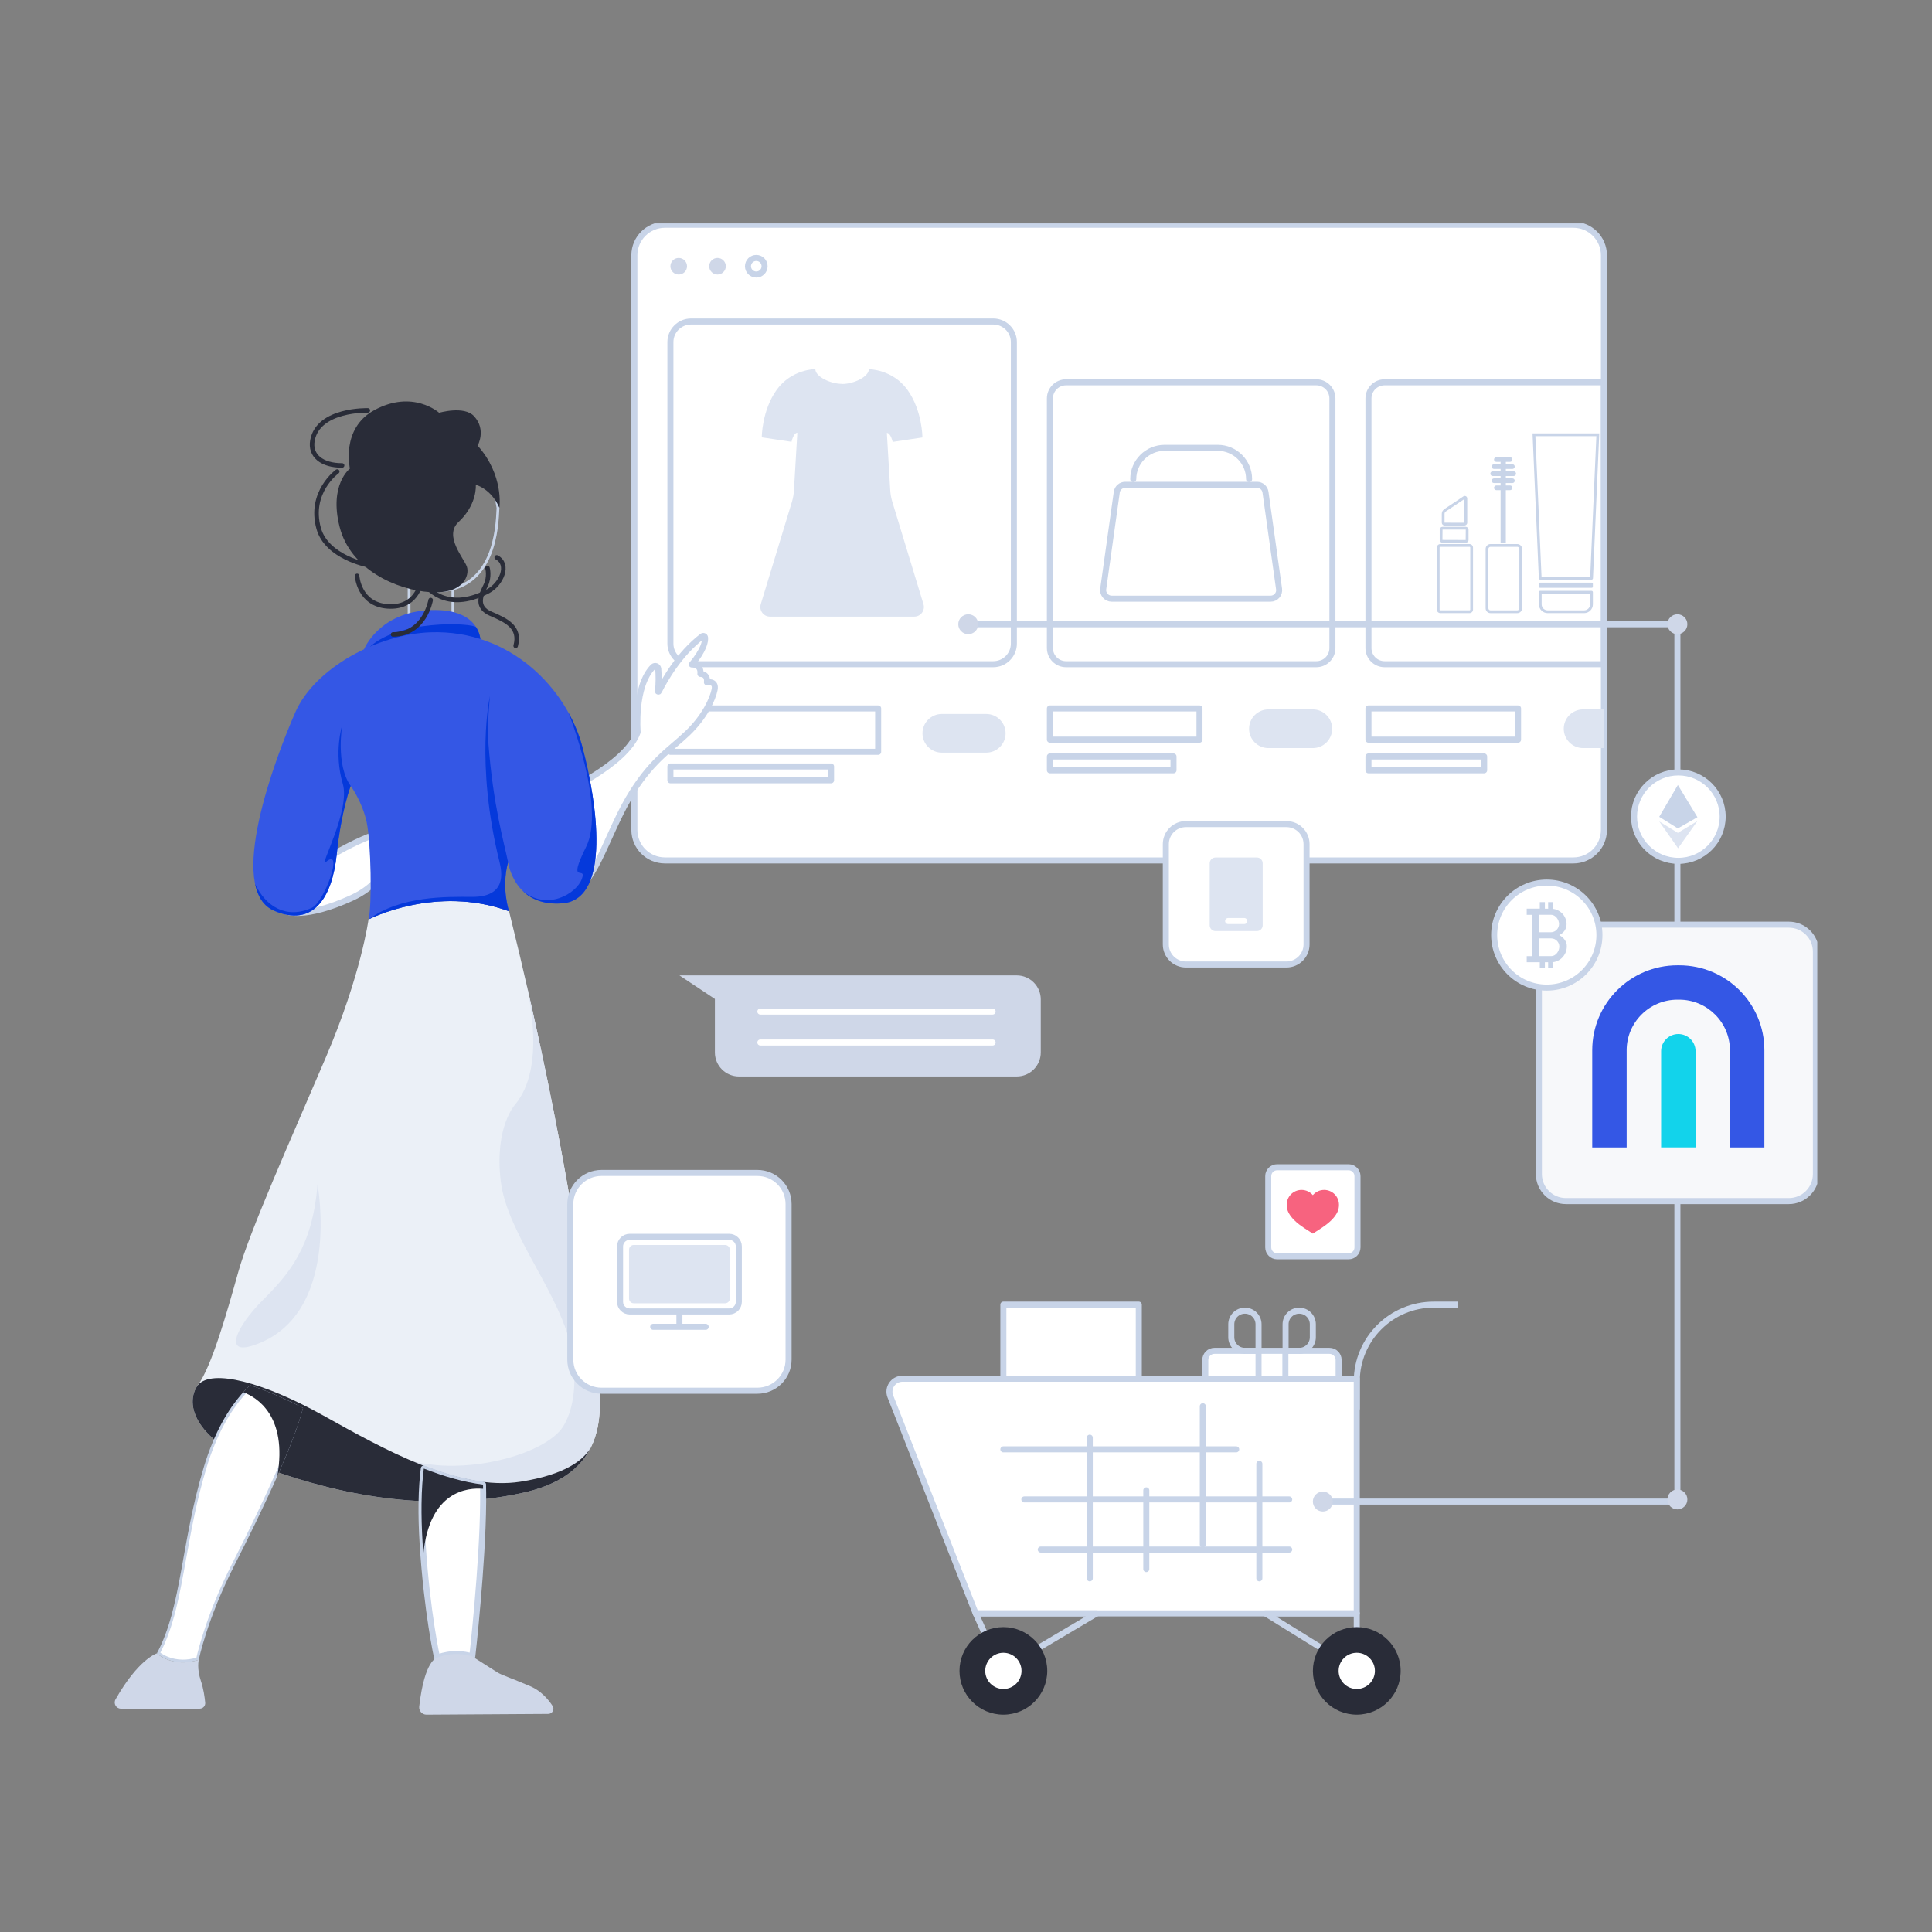 <svg width="320" height="320" viewBox="0 0 320 320" fill="none" xmlns="http://www.w3.org/2000/svg">
<rect x="0" y="0" width="320" height="320" fill="#808080" stroke="none"/>
<g clip-path="url(#clip0_490_2257)">
<path d="M260.593 142.516H110.137C107.339 142.516 105.072 140.255 105.072 137.462V42.282C105.072 39.49 107.339 37.228 110.137 37.228H260.593C263.392 37.228 265.659 39.49 265.659 42.282V137.467C265.659 140.255 263.388 142.516 260.593 142.516Z" fill="white" stroke="#C8D4E8" stroke-miterlimit="10" stroke-linejoin="round"/>
<path d="M145.451 117.339H111.041V124.526H145.451V117.339Z" stroke="#C8D4E8" stroke-miterlimit="10" stroke-linejoin="round"/>
<path d="M137.652 126.952H111.041V129.241H137.652V126.952Z" stroke="#C8D4E8" stroke-miterlimit="10" stroke-linejoin="round"/>
<path d="M198.673 117.339H173.897V122.512H198.673V117.339Z" stroke="#C8D4E8" stroke-miterlimit="10" stroke-linejoin="round"/>
<path d="M194.369 125.295H173.897V127.584H194.369V125.295Z" stroke="#C8D4E8" stroke-miterlimit="10" stroke-linejoin="round"/>
<path d="M251.436 117.339H226.66V122.512H251.436V117.339Z" stroke="#C8D4E8" stroke-miterlimit="10" stroke-linejoin="round"/>
<path d="M245.82 125.295H226.66V127.584H245.82V125.295Z" stroke="#C8D4E8" stroke-miterlimit="10" stroke-linejoin="round"/>
<path d="M164.506 110.014H114.464C112.573 110.014 111.041 108.485 111.041 106.599V56.666C111.041 54.779 112.573 53.251 114.464 53.251H164.506C166.396 53.251 167.928 54.779 167.928 56.666V106.595C167.933 108.485 166.396 110.014 164.506 110.014Z" stroke="#C8D4E8" stroke-miterlimit="10" stroke-linejoin="round"/>
<path d="M218.012 110.014H176.577C175.095 110.014 173.897 108.815 173.897 107.341V65.995C173.897 64.517 175.1 63.322 176.577 63.322H218.012C219.494 63.322 220.691 64.521 220.691 65.995V107.337C220.696 108.815 219.494 110.014 218.012 110.014Z" stroke="#C8D4E8" stroke-miterlimit="10" stroke-linejoin="round"/>
<path d="M265.659 110.014H229.34C227.858 110.014 226.66 108.815 226.66 107.341V65.995C226.66 64.517 227.862 63.322 229.34 63.322H265.659V110.014Z" stroke="#C8D4E8" stroke-miterlimit="10" stroke-linejoin="round"/>
<path d="M112.417 45.469C113.178 45.469 113.794 44.854 113.794 44.096C113.794 43.337 113.178 42.722 112.417 42.722C111.657 42.722 111.041 43.337 111.041 44.096C111.041 44.854 111.657 45.469 112.417 45.469Z" fill="#CFD7E8"/>
<path d="M163.345 124.663H156.005C154.229 124.663 152.793 123.23 152.793 121.459C152.793 119.687 154.229 118.254 156.005 118.254H163.345C165.121 118.254 166.557 119.687 166.557 121.459C166.557 123.23 165.116 124.663 163.345 124.663Z" fill="#DDE4F1"/>
<path d="M217.438 123.908H210.097C208.322 123.908 206.886 122.475 206.886 120.703C206.886 118.932 208.322 117.499 210.097 117.499H217.438C219.214 117.499 220.65 118.932 220.65 120.703C220.65 122.475 219.214 123.908 217.438 123.908Z" fill="#DDE4F1"/>
<path d="M118.841 45.469C119.601 45.469 120.218 44.854 120.218 44.096C120.218 43.337 119.601 42.722 118.841 42.722C118.081 42.722 117.465 43.337 117.465 44.096C117.465 44.854 118.081 45.469 118.841 45.469Z" fill="#CFD7E8"/>
<path d="M125.264 45.469C126.024 45.469 126.641 44.854 126.641 44.096C126.641 43.337 126.024 42.722 125.264 42.722C124.504 42.722 123.888 43.337 123.888 44.096C123.888 44.854 124.504 45.469 125.264 45.469Z" stroke="#C8D4E8" stroke-miterlimit="10" stroke-linejoin="round"/>
<path d="M131.169 83.116L126.007 100.072C125.695 101.097 126.466 102.132 127.535 102.132H151.43C152.503 102.132 153.27 101.097 152.958 100.072L147.796 83.116C147.603 82.489 147.489 81.843 147.452 81.189L146.892 71.704C147.53 71.704 147.856 73.196 147.856 73.196L152.783 72.459C152.783 72.459 152.783 68.032 150.32 64.594C147.856 61.152 143.915 61.152 143.915 61.152C143.915 62.379 141.451 63.601 139.478 63.601V63.583C137.505 63.583 135.041 62.365 135.041 61.134C135.041 61.134 131.1 61.134 128.636 64.576C126.173 68.019 126.173 72.441 126.173 72.441L131.1 73.178C131.1 73.178 131.426 71.685 132.064 71.685L131.504 81.189C131.472 81.843 131.357 82.489 131.169 83.116Z" fill="#DDE4F1"/>
<path d="M210.455 99.16H184.129C183.271 99.16 182.61 98.401 182.725 97.554L184.973 81.518C185.069 80.822 185.67 80.3 186.377 80.3H208.202C208.909 80.3 209.505 80.818 209.606 81.518L211.854 97.554C211.978 98.401 211.318 99.16 210.455 99.16Z" stroke="#C8D4E8" stroke-miterlimit="10" stroke-linejoin="round"/>
<path d="M187.703 79.362C187.703 76.496 190.029 74.175 192.901 74.175H201.692C204.564 74.175 206.89 76.496 206.89 79.362" stroke="#C8D4E8" stroke-miterlimit="10" stroke-linecap="round"/>
<path d="M243.397 90.569C243.466 90.569 243.521 90.624 243.521 90.692V100.965C243.521 101.033 243.466 101.088 243.397 101.088H238.566C238.497 101.088 238.442 101.033 238.442 100.965V90.697C238.442 90.628 238.497 90.573 238.566 90.573H243.397V90.569ZM243.397 90.111H238.566C238.245 90.111 237.983 90.372 237.983 90.692V100.965C237.983 101.285 238.245 101.546 238.566 101.546H243.397C243.718 101.546 243.98 101.285 243.98 100.965V90.697C243.98 90.372 243.718 90.111 243.397 90.111Z" fill="#C8D4E8"/>
<path d="M242.765 87.712L242.778 87.726L242.765 89.438L238.915 89.424L238.929 87.712H242.765ZM242.765 87.254H238.934C238.672 87.254 238.461 87.465 238.461 87.726V89.424C238.461 89.685 238.672 89.896 238.934 89.896H242.765C243.026 89.896 243.237 89.685 243.237 89.424V87.726C243.242 87.465 243.026 87.254 242.765 87.254Z" fill="#C8D4E8"/>
<path d="M242.562 82.649L242.553 86.582L239.263 86.572V85.108C239.263 84.947 239.341 84.801 239.475 84.709L242.562 82.649ZM242.617 82.141C242.544 82.141 242.466 82.164 242.393 82.21L239.222 84.329C238.961 84.503 238.805 84.796 238.805 85.108V86.572C238.805 86.829 239.016 87.039 239.273 87.039H242.553C242.81 87.039 243.021 86.829 243.021 86.572V82.549C243.021 82.311 242.828 82.141 242.617 82.141Z" fill="#C8D4E8"/>
<path d="M251.307 90.569C251.495 90.569 251.651 90.72 251.651 90.912V100.749C251.651 100.937 251.5 101.093 251.307 101.093H246.87C246.682 101.093 246.526 100.942 246.526 100.749V90.912C246.526 90.724 246.678 90.569 246.87 90.569H251.307ZM251.307 90.111H246.87C246.43 90.111 246.067 90.468 246.067 90.912V100.749C246.067 101.189 246.425 101.551 246.87 101.551H251.307C251.747 101.551 252.11 101.194 252.11 100.749V90.912C252.105 90.472 251.747 90.111 251.307 90.111Z" fill="#C8D4E8"/>
<path d="M263.369 98.319V100.099C263.369 100.644 262.924 101.093 262.374 101.093H256.34C255.794 101.093 255.345 100.649 255.345 100.099V98.319H263.369ZM263.617 97.861H255.102C254.987 97.861 254.891 97.957 254.891 98.071V100.099C254.891 100.9 255.542 101.55 256.345 101.55H262.378C263.181 101.55 263.833 100.9 263.833 100.099V98.071C263.828 97.957 263.736 97.861 263.617 97.861Z" fill="#C8D4E8"/>
<path d="M263.658 96.506H255.06C254.964 96.506 254.891 96.584 254.891 96.675V97.183C254.891 97.279 254.969 97.353 255.06 97.353H263.658C263.755 97.353 263.828 97.275 263.828 97.183V96.675C263.828 96.579 263.755 96.506 263.658 96.506Z" fill="#C8D4E8"/>
<path d="M264.406 72.244L263.387 95.549H255.326L254.308 72.244H264.406ZM264.888 71.786H253.835L254.881 95.782C254.886 95.911 254.991 96.007 255.12 96.007H263.608C263.736 96.007 263.837 95.906 263.846 95.782L264.888 71.786Z" fill="#C8D4E8"/>
<path d="M249.412 76.199H248.935C248.719 76.199 248.545 76.373 248.545 76.588V89.9H249.412V76.199Z" fill="#C8D4E8"/>
<path d="M250.11 75.723H247.848C247.632 75.723 247.458 75.897 247.458 76.112C247.458 76.327 247.632 76.501 247.848 76.501H250.11C250.326 76.501 250.5 76.327 250.5 76.112C250.5 75.897 250.326 75.723 250.11 75.723Z" fill="#C8D4E8"/>
<path d="M250.499 76.895H247.457C247.242 76.895 247.067 77.069 247.067 77.284C247.067 77.499 247.242 77.673 247.457 77.673H250.499C250.715 77.673 250.889 77.499 250.889 77.284C250.889 77.069 250.715 76.895 250.499 76.895Z" fill="#C8D4E8"/>
<path d="M250.715 78.067H247.238C247.022 78.067 246.848 78.241 246.848 78.456C246.848 78.671 247.022 78.845 247.238 78.845H250.715C250.931 78.845 251.105 78.671 251.105 78.456C251.11 78.241 250.931 78.067 250.715 78.067Z" fill="#C8D4E8"/>
<path d="M250.499 79.234H247.457C247.242 79.234 247.067 79.408 247.067 79.623C247.067 79.838 247.242 80.012 247.457 80.012H250.499C250.715 80.012 250.889 79.838 250.889 79.623C250.889 79.408 250.715 79.234 250.499 79.234Z" fill="#C8D4E8"/>
<path d="M250.11 80.406H247.848C247.632 80.406 247.458 80.58 247.458 80.795C247.458 81.01 247.632 81.184 247.848 81.184H250.11C250.326 81.184 250.5 81.01 250.5 80.795C250.5 80.58 250.326 80.406 250.11 80.406Z" fill="#C8D4E8"/>
<path d="M265.659 123.908H262.217C260.442 123.908 259.006 122.475 259.006 120.703C259.006 118.932 260.442 117.499 262.217 117.499H265.659V123.908Z" fill="#DDE4F1"/>
<path d="M224.725 233.434V228.811C224.725 221.784 230.432 216.089 237.475 216.089H241.416" stroke="#C8D4E8" stroke-miterlimit="10" stroke-linejoin="round"/>
<path d="M220.205 240.965H201.151C200.316 240.965 199.637 240.287 199.637 239.454V225.254C199.637 224.421 200.316 223.743 201.151 223.743H220.205C221.04 223.743 221.719 224.421 221.719 225.254V239.454C221.719 240.287 221.04 240.965 220.205 240.965Z" fill="white" stroke="#C8D4E8" stroke-miterlimit="10" stroke-linejoin="round"/>
<path d="M199.637 230.349H221.719" stroke="#C8D4E8" stroke-miterlimit="10" stroke-linejoin="round"/>
<path d="M208.455 240.965V223.743" stroke="#C8D4E8" stroke-miterlimit="10" stroke-linejoin="round"/>
<path d="M212.901 223.743V240.965" stroke="#C8D4E8" stroke-miterlimit="10" stroke-linejoin="round"/>
<path d="M206.198 217.092C207.446 217.092 208.455 218.099 208.455 219.344V223.748H206.198C204.95 223.748 203.94 222.741 203.94 221.496V219.344C203.94 218.099 204.95 217.092 206.198 217.092Z" stroke="#C8D4E8" stroke-miterlimit="10" stroke-linejoin="round"/>
<path d="M215.19 217.092C213.942 217.092 212.933 218.099 212.933 219.344V223.748H215.19C216.438 223.748 217.447 222.741 217.447 221.496V219.344C217.447 218.099 216.438 217.092 215.19 217.092Z" stroke="#C8D4E8" stroke-miterlimit="10" stroke-linejoin="round"/>
<path d="M224.724 267.223H161.602L147.471 231.292C146.915 229.882 147.957 228.362 149.476 228.362H224.724V267.223Z" fill="white" stroke="#C8D4E8" stroke-miterlimit="10" stroke-linejoin="round"/>
<path d="M161.602 267.223L165.827 276.602L181.656 267.223H161.602Z" stroke="#C8D4E8" stroke-miterlimit="10" stroke-linejoin="round"/>
<path d="M224.724 267.223V276.602L209.593 267.223H224.724Z" stroke="#C8D4E8" stroke-miterlimit="10" stroke-linejoin="round"/>
<path d="M166.189 284C170.203 284 173.457 280.753 173.457 276.749C173.457 272.744 170.203 269.498 166.189 269.498C162.176 269.498 158.922 272.744 158.922 276.749C158.922 280.753 162.176 284 166.189 284Z" fill="#292C38"/>
<path d="M166.19 279.747C167.849 279.747 169.195 278.405 169.195 276.749C169.195 275.093 167.849 273.75 166.19 273.75C164.53 273.75 163.185 275.093 163.185 276.749C163.185 278.405 164.53 279.747 166.19 279.747Z" fill="white"/>
<path d="M224.725 284C228.738 284 231.992 280.753 231.992 276.749C231.992 272.744 228.738 269.498 224.725 269.498C220.711 269.498 217.457 272.744 217.457 276.749C217.457 280.753 220.711 284 224.725 284Z" fill="#292C38"/>
<path d="M224.724 279.747C226.384 279.747 227.729 278.405 227.729 276.749C227.729 275.093 226.384 273.75 224.724 273.75C223.064 273.75 221.719 275.093 221.719 276.749C221.719 278.405 223.064 279.747 224.724 279.747Z" fill="white"/>
<path d="M166.189 240.058H204.752" stroke="#C8D4E8" stroke-miterlimit="10" stroke-linecap="round" stroke-linejoin="round"/>
<path d="M169.663 248.353H213.534" stroke="#C8D4E8" stroke-miterlimit="10" stroke-linecap="round" stroke-linejoin="round"/>
<path d="M172.384 256.652H213.534" stroke="#C8D4E8" stroke-miterlimit="10" stroke-linecap="round" stroke-linejoin="round"/>
<path d="M180.5 238.122V261.423" stroke="#C8D4E8" stroke-miterlimit="10" stroke-linecap="round" stroke-linejoin="round"/>
<path d="M189.864 246.852V259.889" stroke="#C8D4E8" stroke-miterlimit="10" stroke-linecap="round" stroke-linejoin="round"/>
<path d="M199.224 232.917V255.815" stroke="#C8D4E8" stroke-miterlimit="10" stroke-linecap="round" stroke-linejoin="round"/>
<path d="M208.588 242.457V261.423" stroke="#C8D4E8" stroke-miterlimit="10" stroke-linecap="round" stroke-linejoin="round"/>
<path d="M188.62 216.089H166.189V228.344H188.62V216.089Z" fill="white" stroke="#C8D4E8" stroke-miterlimit="10" stroke-linejoin="round"/>
<path d="M77.668 77.389L81.728 81.207L82.251 84.132L82.246 84.251C82.1 87.538 81.655 97.549 72.281 97.645H72.213C70.634 97.645 69.478 97.101 68.671 95.984C65.5 91.58 68.973 80.012 69.597 78.044L77.668 77.389ZM77.833 76.918L69.258 77.613C69.258 77.613 62.339 98.108 72.213 98.108C72.235 98.108 72.263 98.108 72.29 98.108C82.274 98.002 82.577 87.117 82.715 84.105L82.155 80.983L77.833 76.918Z" fill="#C8D4E8"/>
<path d="M74.781 94.207V108.051H67.986V96.299L74.781 94.207ZM75.24 93.585L67.527 95.956V108.504H75.24V93.585Z" fill="#C8D4E8"/>
<path d="M61.944 67.968C56.424 71.003 57.957 77.614 57.957 77.614C57.957 77.614 54.456 80.264 56.259 87.295C58.062 94.322 65.665 97.723 71.271 98.081C76.873 98.442 77.791 95.238 77.332 93.864C76.873 92.491 73.469 88.774 75.942 86.467C78.415 84.16 78.865 81.591 78.814 80.301C78.814 80.301 81.328 80.919 82.714 84.1C82.714 84.1 83.517 78.73 79.112 73.814C79.112 73.814 80.599 71.195 78.52 68.939C76.882 67.158 72.735 68.371 72.735 68.371C72.735 68.371 68.372 64.434 61.944 67.968Z" fill="#292C38"/>
<path d="M98.483 224.348C96.841 215.119 94.161 190.592 84.316 150.935C72.198 146.471 61.04 152.281 61.04 152.281C61.04 152.281 59.852 161.358 53.984 175.101C48.116 188.847 41.371 203.853 39.463 210.692C37.554 217.527 35.035 226.371 32.787 229.397C30.539 232.423 31.938 238.813 44.721 243.405C57.503 247.992 71.905 250.441 86.458 247.287C101.011 244.133 100.126 233.572 98.483 224.348Z" fill="#EBF0F7"/>
<path d="M52.594 196.163C52.594 196.163 56.65 217.939 42 222.828C36.848 224.549 39.284 219.573 43.569 215.297C47.864 211.013 51.768 206.517 52.594 196.163Z" fill="#DDE4F1"/>
<path d="M81.186 248.188C81.297 248.175 81.412 248.156 81.522 248.143C81.407 248.156 81.297 248.175 81.186 248.188Z" fill="#DDE4F1"/>
<path d="M79.488 248.381C79.512 248.381 79.531 248.376 79.554 248.376C79.535 248.376 79.512 248.376 79.488 248.381Z" fill="#DDE4F1"/>
<path d="M86.463 247.282C86.458 247.282 86.458 247.282 86.453 247.282C86.458 247.287 86.458 247.287 86.463 247.282C86.468 247.282 86.468 247.282 86.473 247.282C86.468 247.282 86.468 247.282 86.463 247.282Z" fill="#DDE4F1"/>
<path d="M77.621 248.537C77.731 248.527 77.837 248.523 77.947 248.514C77.837 248.523 77.731 248.532 77.621 248.537Z" fill="#DDE4F1"/>
<path d="M75.988 248.632C76.085 248.628 76.177 248.623 76.273 248.619C76.181 248.623 76.085 248.628 75.988 248.632Z" fill="#DDE4F1"/>
<path d="M82.765 247.964C82.93 247.937 83.095 247.914 83.265 247.886C83.1 247.914 82.93 247.937 82.765 247.964Z" fill="#DDE4F1"/>
<path d="M97.827 239.816C97.419 240.622 96.91 241.391 96.295 242.114C96.914 241.391 97.419 240.622 97.827 239.816Z" fill="#DDE4F1"/>
<path d="M68.202 241.958C74.359 244.586 80.631 246.289 86.238 245.405C93.748 244.22 96.634 241.784 97.827 239.811C100.107 235.302 99.419 229.608 98.483 224.348C96.992 215.975 94.648 195 86.871 161.555C87.738 165.318 90.33 176.845 85.366 182.896C85.366 182.896 81.884 186.54 82.93 195.558C83.976 204.577 93.152 214.551 94.735 224.009C96.318 233.462 92.67 237.065 92.67 237.065C88.72 241.372 76.543 244.279 68.202 241.958Z" fill="#DDE4F1"/>
<path d="M84.407 247.689C84.568 247.662 84.724 247.635 84.884 247.603C84.724 247.635 84.563 247.662 84.407 247.689Z" fill="#DDE4F1"/>
<path d="M94.281 243.991C94.144 244.091 94.01 244.197 93.868 244.297C94.01 244.197 94.144 244.096 94.281 243.991Z" fill="#DDE4F1"/>
<path d="M94.974 243.437C94.841 243.551 94.712 243.661 94.574 243.771C94.712 243.661 94.845 243.551 94.974 243.437Z" fill="#DDE4F1"/>
<path d="M93.469 244.559C93.253 244.696 93.033 244.833 92.804 244.966C93.033 244.833 93.253 244.696 93.469 244.559Z" fill="#DDE4F1"/>
<path d="M92.299 245.25C92.171 245.318 92.037 245.382 91.904 245.446C92.033 245.382 92.171 245.314 92.299 245.25Z" fill="#DDE4F1"/>
<path d="M95.795 242.668C95.924 242.535 96.052 242.402 96.172 242.265C96.047 242.398 95.924 242.535 95.795 242.668Z" fill="#DDE4F1"/>
<path d="M89.293 246.508C89.147 246.559 89.004 246.604 88.853 246.655C89.004 246.609 89.151 246.559 89.293 246.508Z" fill="#DDE4F1"/>
<path d="M88.092 246.879C87.959 246.916 87.835 246.953 87.697 246.989C87.831 246.953 87.959 246.916 88.092 246.879Z" fill="#DDE4F1"/>
<path d="M91.377 245.698C91.239 245.762 91.097 245.822 90.954 245.881C91.097 245.822 91.239 245.762 91.377 245.698Z" fill="#DDE4F1"/>
<path d="M95.217 243.226C95.35 243.107 95.479 242.983 95.603 242.86C95.479 242.983 95.35 243.107 95.217 243.226Z" fill="#DDE4F1"/>
<path d="M90.381 246.12C90.234 246.175 90.092 246.234 89.94 246.284C90.087 246.234 90.234 246.175 90.381 246.12Z" fill="#DDE4F1"/>
<path d="M53.291 142.681C53.291 142.681 59.751 138.401 65.376 137.248C65.376 137.248 66.23 145.08 58.297 148.71C50.364 152.34 47.355 150.939 47.355 150.939L53.291 142.681Z" fill="white" stroke="#C8D4E8" stroke-miterlimit="10" stroke-linejoin="round"/>
<path d="M92.436 131.635C92.436 131.635 103.686 126.769 105.613 121.267C105.613 121.267 104.966 113.704 108.155 110.459C108.462 110.147 108.994 110.344 109.027 110.779C109.095 111.75 109.15 113.269 108.958 114.455C108.939 114.56 109.086 114.606 109.132 114.51C110.059 112.651 112.491 108.316 116.303 105.396C116.487 105.258 116.753 105.368 116.776 105.597C116.84 106.238 116.601 107.611 114.583 110.06C114.583 110.06 116.184 109.955 116.01 111.621C116.01 111.621 117.267 111.567 117.092 113.013C117.092 113.013 118.675 112.693 118.363 114.226C118.051 115.76 116.748 118.708 113.835 121.482C110.921 124.256 107.728 126.073 104.085 132.285C100.442 138.502 97.937 147.982 94.258 147.483C90.583 146.989 92.436 131.635 92.436 131.635Z" fill="white" stroke="#C8D4E8" stroke-miterlimit="10" stroke-linejoin="round"/>
<path d="M60.302 107.538C60.302 107.538 62.752 101.326 71.386 101.047C80.021 100.768 79.608 106.526 79.608 106.526L60.302 107.538Z" fill="#3457E5"/>
<path d="M60.885 107.51L79.609 106.526C79.609 106.526 79.7 105.235 78.879 103.903C78.283 103.139 65.601 102.534 60.885 107.51Z" fill="#0539DB"/>
<path d="M71.272 104.728C62.656 105.034 52.158 110.578 48.91 117.985C45.661 125.391 37.32 147.305 45.363 150.825C51.782 153.636 55.012 148.834 55.773 141.523C56.535 134.208 58.09 130.175 58.09 130.175C58.09 130.175 59.99 132.761 60.724 136.144C61.458 139.527 61.632 150.01 61.045 152.281C61.045 152.281 72.199 146.472 84.32 150.935C84.32 150.935 82.994 147.117 84.151 142.814C84.151 142.814 85.137 150.294 93.194 149.607C101.25 148.921 98.933 132.94 96.437 123.611C93.942 114.281 84.701 104.247 71.272 104.728Z" fill="#3457E5"/>
<path d="M60.926 67.977C60.926 67.977 52.709 67.73 51.755 72.944C51.286 75.485 53.346 77.105 56.664 77.092" stroke="#292C38" stroke-width="0.75" stroke-miterlimit="10" stroke-linecap="round"/>
<path d="M55.856 78.099C55.856 78.099 51.117 81.514 52.782 87.515C54.118 92.317 60.931 93.59 60.931 93.59" stroke="#292C38" stroke-width="0.75" stroke-miterlimit="10" stroke-linecap="round"/>
<path d="M59.145 95.384C59.145 95.384 59.444 100.104 64.192 100.434C68.941 100.763 69.634 96.684 69.634 96.684" stroke="#292C38" stroke-width="0.75" stroke-miterlimit="10" stroke-linecap="round"/>
<path d="M71.332 99.385C71.332 99.385 70.382 105.075 65.097 105.085" stroke="#292C38" stroke-width="0.75" stroke-miterlimit="10" stroke-linecap="round"/>
<path d="M70.373 96.767C70.373 96.767 73.598 101.761 80.861 97.911C83.018 96.767 84.481 93.503 82.275 92.317" stroke="#292C38" stroke-width="0.75" stroke-miterlimit="10" stroke-linecap="round"/>
<path d="M80.742 94.08C80.742 94.08 81.159 95.517 80.43 96.991C79.696 98.465 78.686 100.557 81.297 101.66C83.907 102.764 86.243 103.903 85.412 106.97" stroke="#292C38" stroke-width="0.75" stroke-miterlimit="10" stroke-linecap="round"/>
<path d="M84.15 142.818C83.54 139.692 81.677 133.603 80.874 122.846C80.663 120.044 81.154 115.265 81.154 115.265C81.154 115.265 78.654 126.247 82.733 142.763C83.136 144.407 83.976 148.573 78.213 148.55C73.979 148.531 66.39 148.335 61.045 152.285C61.045 152.285 72.198 146.476 84.32 150.939C84.316 150.935 82.99 147.121 84.15 142.818Z" fill="#0539DB"/>
<path d="M44.721 243.405C57.503 247.992 71.905 250.441 86.458 247.287C92.712 245.932 96.107 243.208 97.823 239.816C96.63 241.789 93.744 244.224 86.233 245.41C75.974 247.03 63.49 239.994 53.548 234.455C43.601 228.916 35.118 226.701 32.787 229.402C30.544 232.423 31.938 238.813 44.721 243.405Z" fill="#292C38"/>
<path d="M30.296 275.114C28.103 275.114 26.69 274.13 26.273 273.796C28.594 269.378 29.53 264.141 30.617 258.09C31.425 253.585 32.338 248.481 33.985 243.043C34.398 241.674 34.866 240.346 35.38 239.106C37.398 234.199 39.798 231.301 41.486 229.712C44.028 230.541 46.864 231.754 49.924 233.324C49.236 235.924 47.859 239.559 45.84 244.132C43.95 248.422 41.537 253.448 38.665 259.078C34.444 267.36 32.944 273.75 32.728 274.748C31.902 274.986 31.085 275.114 30.296 275.114Z" fill="white"/>
<path d="M41.546 229.965C43.996 230.775 46.721 231.942 49.653 233.439C48.951 236.016 47.598 239.578 45.629 244.036C43.739 248.321 41.326 253.343 38.458 258.969C34.384 266.962 32.838 273.206 32.531 274.561C31.769 274.78 31.017 274.89 30.296 274.89C28.383 274.89 27.089 274.121 26.561 273.737C28.833 269.324 29.764 264.128 30.838 258.136C31.645 253.641 32.558 248.541 34.201 243.112C34.609 241.748 35.077 240.434 35.591 239.193C37.559 234.414 39.881 231.558 41.546 229.965ZM41.431 229.447C39.619 231.123 37.206 234.066 35.169 239.015C34.673 240.214 34.201 241.528 33.765 242.974C29.924 255.668 30.131 266.101 25.983 273.851C25.983 273.851 27.534 275.343 30.296 275.343C31.076 275.343 31.957 275.224 32.925 274.918C32.925 274.918 34.256 268.23 38.871 259.175C41.028 254.945 43.758 249.42 46.051 244.22C47.887 240.068 49.442 236.117 50.194 233.201C47.02 231.562 44.047 230.29 41.431 229.447Z" fill="#C8D4E8"/>
<path d="M32.925 274.918C28.539 276.305 25.988 273.856 25.983 273.851C25.933 273.865 22.923 274.803 19.133 281.477C18.748 282.16 19.239 283.006 20.023 283.006H33.081C33.618 283.006 34.04 282.549 33.989 282.018C33.902 281.107 33.709 279.706 33.278 278.429C32.558 276.305 32.925 274.918 32.925 274.918Z" fill="#CFD7E8"/>
<path d="M41.432 229.447C41.074 229.777 40.693 230.161 40.294 230.596C42.455 231.407 47.667 234.442 45.937 244.48C45.974 244.394 46.015 244.307 46.052 244.22C47.887 240.068 49.443 236.117 50.195 233.201C47.02 231.562 44.047 230.29 41.432 229.447Z" fill="#292C38"/>
<path d="M80.026 248.783C79.943 259.308 78.227 274.364 78.227 274.364C75.002 273.352 72.396 274.574 72.396 274.574C72.396 274.574 70.73 267.131 70.005 255.691C69.845 253.141 69.799 250.953 69.822 249.09C69.85 246.577 70.015 244.654 70.198 243.24C73.497 244.526 76.805 245.497 80.003 245.895C80.03 246.806 80.035 247.772 80.026 248.783Z" fill="white" stroke="#C8D4E8" stroke-miterlimit="10" stroke-linejoin="round"/>
<path d="M91.528 282.558C90.835 281.501 89.629 280.063 87.835 279.294C84.761 277.976 83.031 277.422 82.38 276.996C81.728 276.575 78.232 274.364 78.232 274.364L78.228 274.359C75.02 273.357 72.428 274.556 72.401 274.57L72.396 274.574C72.396 274.574 70.336 274.826 69.437 282.65C69.354 283.368 69.918 284.005 70.643 284L90.803 283.876C91.482 283.876 91.9 283.126 91.528 282.558Z" fill="#CFD7E8"/>
<path d="M80.017 246.591C80.012 246.357 80.012 246.119 80.003 245.895C76.805 245.497 73.497 244.526 70.198 243.24C70.015 244.654 69.85 246.577 69.822 249.09C69.799 250.953 69.845 253.141 70.005 255.691C70.042 256.268 70.084 256.826 70.12 257.385C71.148 246.897 77.479 246.371 80.017 246.591Z" fill="#292C38"/>
<path d="M56.677 120.113C56.677 120.113 55.241 124.599 56.773 129.809C58.09 134.277 52.654 143.917 53.998 142.759C56.998 140.173 53.796 149.383 51.649 150.363C47.478 152.276 44.019 150.189 42.243 146.385C42.679 148.486 43.647 150.074 45.358 150.825C51.777 153.636 55.007 148.834 55.769 141.523C56.53 134.208 58.086 130.175 58.086 130.175C55.572 126.705 56.677 120.113 56.677 120.113Z" fill="#0539DB"/>
<path d="M94.165 118.058C94.211 118.2 100.369 133.649 97.088 140.25C93.771 146.925 97.272 143.157 96.368 145.593C95.464 148.023 90.582 150.958 86.526 147.515C87.875 148.857 89.967 149.891 93.193 149.616C101.249 148.93 98.933 132.949 96.437 123.62C95.941 121.761 95.175 119.88 94.165 118.058Z" fill="#0539DB"/>
<path d="M160.371 103.391H277.83V248.706H219.103" stroke="#C8D4E8" stroke-miterlimit="10" stroke-linejoin="round"/>
<path d="M160.371 105.039C161.284 105.039 162.023 104.301 162.023 103.391C162.023 102.481 161.284 101.743 160.371 101.743C159.459 101.743 158.72 102.481 158.72 103.391C158.72 104.301 159.459 105.039 160.371 105.039Z" fill="#CFD7E8"/>
<path d="M277.83 105.039C278.743 105.039 279.482 104.301 279.482 103.391C279.482 102.481 278.743 101.743 277.83 101.743C276.918 101.743 276.179 102.481 276.179 103.391C276.179 104.301 276.918 105.039 277.83 105.039Z" fill="#CFD7E8"/>
<path d="M219.103 250.354C220.015 250.354 220.755 249.616 220.755 248.706C220.755 247.795 220.015 247.058 219.103 247.058C218.191 247.058 217.451 247.795 217.451 248.706C217.451 249.616 218.191 250.354 219.103 250.354Z" fill="#CFD7E8"/>
<path d="M277.83 250.002C278.743 250.002 279.482 249.264 279.482 248.354C279.482 247.443 278.743 246.706 277.83 246.706C276.918 246.706 276.179 247.443 276.179 248.354C276.179 249.264 276.918 250.002 277.83 250.002Z" fill="#CFD7E8"/>
<path d="M296.288 198.937H259.368C256.895 198.937 254.886 196.936 254.886 194.464V157.627C254.886 155.16 256.891 153.155 259.368 153.155H296.288C298.761 153.155 300.771 155.155 300.771 157.627V194.464C300.771 196.936 298.766 198.937 296.288 198.937Z" fill="#F7F8FA" stroke="#C8D4E8" stroke-miterlimit="10" stroke-linejoin="round"/>
<path d="M278.138 159.884H277.831C270.04 159.884 263.723 166.183 263.723 173.96V190.051H269.426V173.96C269.426 169.337 273.197 165.578 277.826 165.578H278.134C282.768 165.578 286.534 169.341 286.534 173.96V190.051H292.237V173.96C292.247 166.183 285.929 159.884 278.138 159.884Z" fill="#3457E5"/>
<path d="M280.836 190.047H275.133V174.112C275.133 172.541 276.408 171.264 277.987 171.264C279.56 171.264 280.84 172.537 280.84 174.112V190.047H280.836Z" fill="#12D3EB"/>
<path d="M277.986 142.585C282.041 142.585 285.327 139.306 285.327 135.26C285.327 131.215 282.041 127.936 277.986 127.936C273.932 127.936 270.646 131.215 270.646 135.26C270.646 139.306 273.932 142.585 277.986 142.585Z" fill="white" stroke="#C8D4E8" stroke-miterlimit="10" stroke-linejoin="round"/>
<path d="M274.82 135.293L277.908 137.211L281.147 135.357L277.908 130.019L274.82 135.293Z" fill="#C8D4E8"/>
<path d="M274.82 136.057L277.94 140.502L281.147 135.984L277.908 137.952L274.82 136.057Z" fill="#DDE4F1"/>
<path d="M256.198 163.578C261.012 163.578 264.915 159.684 264.915 154.881C264.915 150.077 261.012 146.183 256.198 146.183C251.383 146.183 247.48 150.077 247.48 154.881C247.48 159.684 251.383 163.578 256.198 163.578Z" fill="white" stroke="#C8D4E8" stroke-miterlimit="10" stroke-linejoin="round"/>
<path d="M259.428 156.181C259.369 156.002 259.282 155.833 259.171 155.673C259.061 155.512 258.928 155.366 258.772 155.233C258.616 155.1 258.442 154.981 258.249 154.881C258.639 154.693 258.942 154.446 259.153 154.13C259.364 153.819 259.47 153.471 259.47 153.095C259.47 152.734 259.401 152.395 259.268 152.079C259.135 151.763 258.947 151.489 258.713 151.26C258.479 151.026 258.203 150.843 257.887 150.71C257.68 150.623 257.46 150.564 257.231 150.536H257.263V149.419H256.419V150.5L256.653 150.509H255.882V149.419H255.038V150.504L252.872 150.5V151.525H253.716V158.373H252.872V159.381H255.038V160.36H255.882V159.381H256.419V160.36H257.263V159.381H256.923C257.281 159.381 257.621 159.312 257.933 159.175C258.249 159.037 258.52 158.85 258.754 158.611C258.988 158.373 259.172 158.094 259.309 157.774C259.442 157.453 259.511 157.11 259.511 156.739C259.52 156.542 259.493 156.359 259.428 156.181ZM254.872 151.516H256.887C257.07 151.516 257.245 151.562 257.405 151.649C257.566 151.74 257.708 151.855 257.832 152.001C257.951 152.148 258.047 152.308 258.121 152.496C258.19 152.679 258.226 152.871 258.226 153.059C258.226 153.233 258.19 153.402 258.121 153.567C258.052 153.732 257.956 153.874 257.836 154.002C257.717 154.125 257.575 154.226 257.414 154.299C257.254 154.373 257.079 154.409 256.891 154.409H254.877V151.516H254.872ZM258.171 157.343C258.102 157.536 258.006 157.705 257.887 157.856C257.768 158.007 257.625 158.126 257.465 158.222C257.304 158.314 257.13 158.364 256.942 158.364H254.872V155.43H256.942C257.125 155.43 257.3 155.467 257.46 155.54C257.621 155.613 257.763 155.714 257.882 155.837C258.002 155.961 258.098 156.103 258.167 156.263C258.236 156.423 258.272 156.588 258.272 156.762C258.272 156.959 258.24 157.156 258.171 157.343Z" fill="#C8D4E8"/>
<path d="M168.397 178.296H122.397C120.195 178.296 118.41 176.515 118.41 174.318V165.46L112.537 161.555H122.213H168.397C170.599 161.555 172.384 163.336 172.384 165.533V174.313C172.384 176.515 170.599 178.296 168.397 178.296Z" fill="#CFD7E8"/>
<path d="M125.939 167.543H164.406" stroke="white" stroke-miterlimit="10" stroke-linecap="round"/>
<path d="M125.939 172.665H164.406" stroke="white" stroke-miterlimit="10" stroke-linecap="round"/>
<path d="M223.37 208.083H211.533C210.721 208.083 210.061 207.424 210.061 206.613V194.803C210.061 193.993 210.721 193.333 211.533 193.333H223.37C224.183 193.333 224.843 193.993 224.843 194.803V206.613C224.843 207.424 224.183 208.083 223.37 208.083Z" fill="white" stroke="#C8D4E8" stroke-miterlimit="10" stroke-linejoin="round"/>
<path d="M217.452 204.325L216.117 203.464C213.121 201.532 213.121 200.086 213.121 199.536C213.121 198.181 214.222 197.087 215.576 197.087C216.324 197.087 216.998 197.422 217.448 197.953C217.897 197.422 218.572 197.087 219.32 197.087C220.678 197.087 221.774 198.186 221.774 199.536C221.774 200.081 221.774 201.532 218.778 203.464L217.452 204.325Z" fill="#F7637F"/>
<path d="M213.074 159.751H196.429C194.589 159.751 193.098 158.264 193.098 156.428V139.82C193.098 137.984 194.589 136.497 196.429 136.497H213.074C214.914 136.497 216.405 137.984 216.405 139.82V156.428C216.405 158.264 214.914 159.751 213.074 159.751Z" fill="white" stroke="#C8D4E8" stroke-miterlimit="10" stroke-linejoin="round"/>
<path d="M208.183 154.217H201.324C200.792 154.217 200.365 153.786 200.365 153.26V142.988C200.365 142.456 200.797 142.031 201.324 142.031H208.183C208.716 142.031 209.142 142.461 209.142 142.988V153.26C209.142 153.791 208.711 154.217 208.183 154.217Z" fill="#DDE4F1"/>
<path d="M203.416 152.555H206.086" stroke="white" stroke-miterlimit="10" stroke-linecap="round"/>
<path d="M125.448 230.349H99.626C96.772 230.349 94.46 228.042 94.46 225.194V199.431C94.46 196.584 96.772 194.276 99.626 194.276H125.448C128.301 194.276 130.614 196.584 130.614 199.431V225.194C130.614 228.042 128.301 230.349 125.448 230.349Z" fill="white" stroke="#C8D4E8" stroke-miterlimit="10" stroke-linejoin="round"/>
<path d="M120.773 217.22H104.301C103.416 217.22 102.7 216.506 102.7 215.622V206.453C102.7 205.57 103.416 204.855 104.301 204.855H120.773C121.658 204.855 122.374 205.57 122.374 206.453V215.622C122.369 216.506 121.653 217.22 120.773 217.22Z" fill="white" stroke="#C8D4E8" stroke-miterlimit="10" stroke-linejoin="round"/>
<path d="M108.188 219.765H116.882" stroke="#C8D4E8" stroke-miterlimit="10" stroke-linecap="round" stroke-linejoin="round"/>
<path d="M112.532 217.22V219.765" stroke="#C8D4E8" stroke-miterlimit="10" stroke-linejoin="round"/>
<path d="M120.098 215.865H104.971C104.54 215.865 104.187 215.517 104.187 215.082V206.989C104.187 206.559 104.535 206.206 104.971 206.206H120.098C120.529 206.206 120.882 206.554 120.882 206.989V215.082C120.878 215.517 120.529 215.865 120.098 215.865Z" fill="#DDE4F1"/>
</g>
<defs>
<clipPath id="clip0_490_2257">
<rect width="282" height="247" fill="white" transform="translate(19 37)"/>
</clipPath>
</defs>
</svg>
